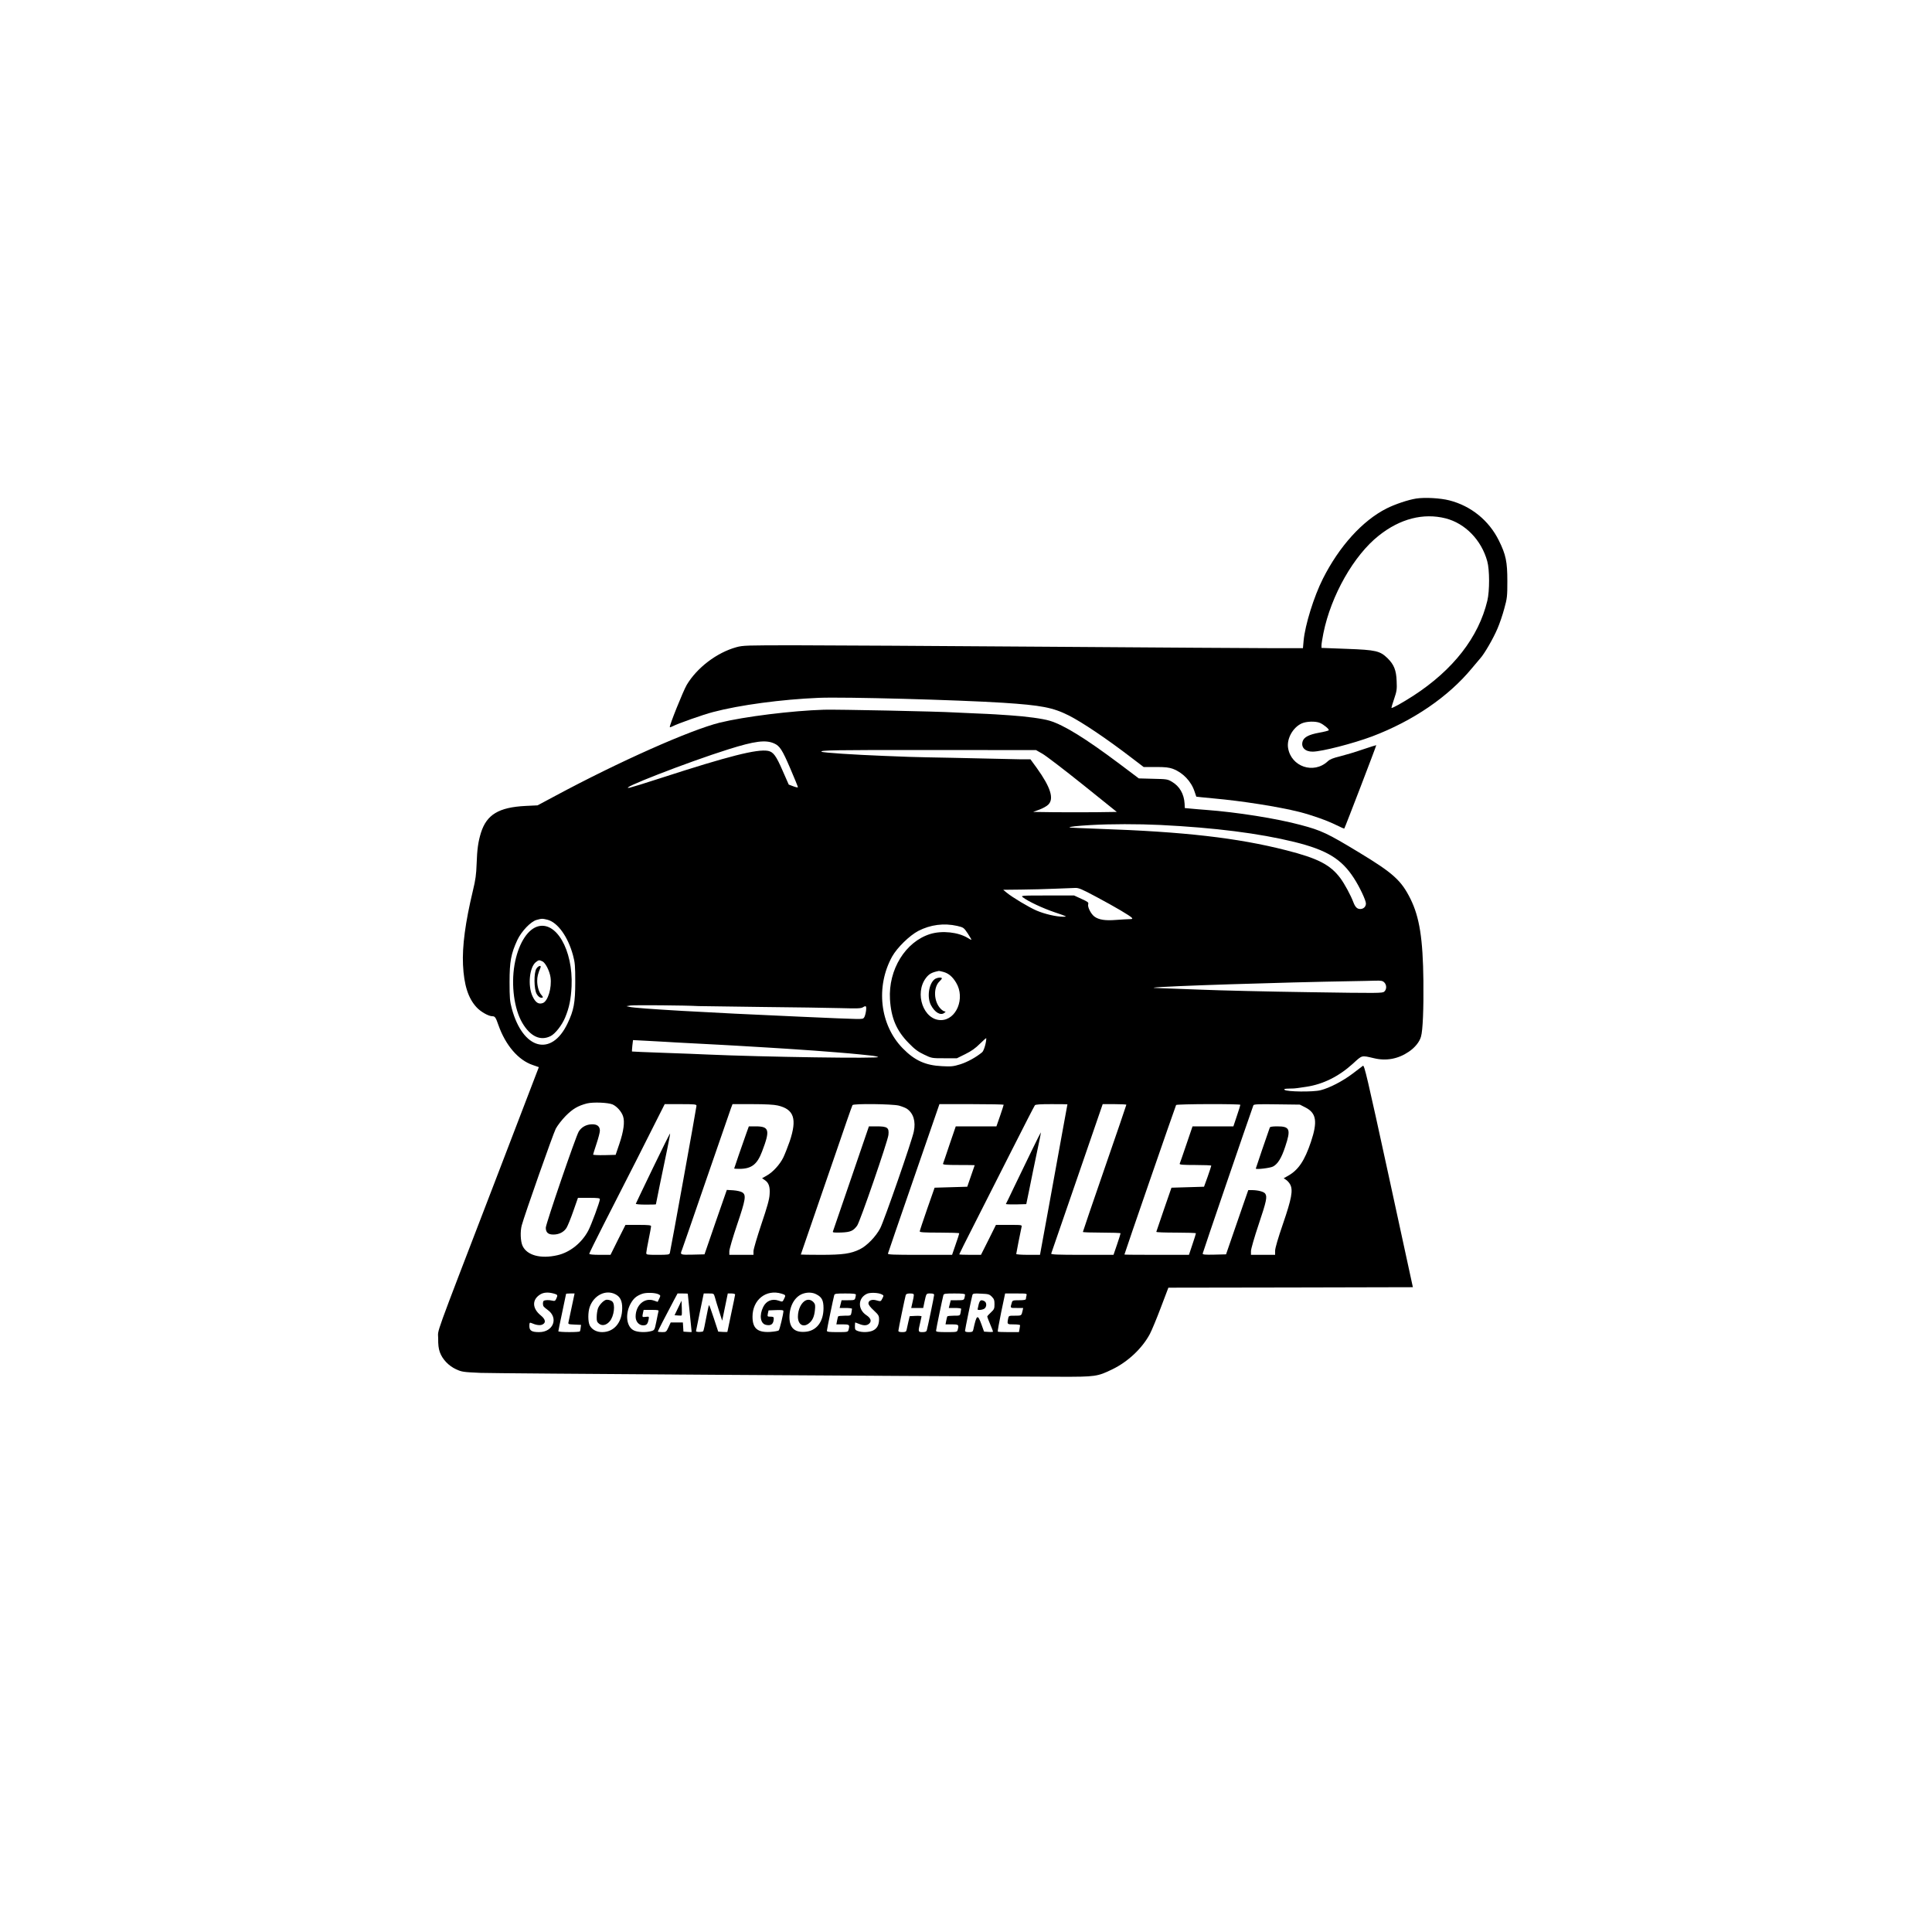 <?xml version="1.0" standalone="no"?>
<!DOCTYPE svg PUBLIC "-//W3C//DTD SVG 20010904//EN"
 "http://www.w3.org/TR/2001/REC-SVG-20010904/DTD/svg10.dtd">
<svg version="1.0" xmlns="http://www.w3.org/2000/svg"
 width="2000pt" height="2000pt" viewBox="0 0 2000 2000"
 preserveAspectRatio="xMidYMid meet">

<g transform="translate(0,2000) scale(0.1,-0.1)"
fill="#000000" stroke="none">
<path d="M14660 14839 c-83 -13 -220 -59 -307 -103 -249 -126 -489 -391 -658
-726 -94 -186 -185 -480 -200 -642 l-7 -78 -297 0 c-163 0 -1221 7 -2351 15
-1130 8 -2300 15 -2600 15 -517 0 -549 -1 -618 -20 -202 -56 -407 -212 -513
-390 -37 -63 -184 -429 -175 -437 2 -3 14 1 26 7 52 28 317 122 422 149 275
73 710 131 1093 147 262 11 1437 -21 1908 -51 398 -26 516 -49 680 -131 142
-72 392 -240 654 -441 l122 -93 125 0 c102 0 136 -4 180 -20 101 -38 188 -129
222 -234 9 -28 17 -52 18 -53 1 -1 81 -9 177 -18 301 -27 673 -86 890 -140
132 -34 287 -89 382 -136 43 -22 81 -38 83 -36 6 6 334 860 331 863 -1 1 -65
-19 -142 -45 -77 -27 -183 -58 -235 -71 -70 -17 -103 -30 -125 -51 -146 -136
-380 -56 -411 139 -15 95 50 212 141 253 48 22 142 25 188 6 40 -17 99 -66 92
-77 -3 -4 -48 -16 -100 -25 -104 -19 -154 -45 -169 -86 -22 -63 23 -111 103
-110 96 1 418 84 616 158 424 161 788 410 1031 704 33 40 72 86 87 103 43 47
134 204 178 307 22 50 54 144 71 208 30 108 32 127 32 286 0 199 -15 273 -88
420 -103 208 -289 358 -512 415 -94 24 -253 33 -344 19z m305 -205 c203 -52
371 -225 431 -444 25 -89 25 -307 1 -408 -91 -379 -353 -716 -767 -985 -114
-73 -219 -132 -226 -125 -1 2 11 44 28 93 27 80 30 98 26 184 -4 114 -28 172
-95 238 -78 75 -120 85 -420 96 l-263 10 0 27 c0 15 9 72 20 126 79 390 315
806 574 1010 220 175 461 236 691 178z"/>
<path d="M8530 12653 c-331 -10 -823 -71 -1080 -134 -305 -76 -1039 -402
-1700 -757 l-185 -99 -125 -6 c-277 -14 -402 -90 -461 -277 -29 -93 -40 -172
-45 -322 -4 -111 -11 -165 -39 -280 -78 -326 -111 -572 -102 -766 10 -208 53
-345 140 -439 42 -46 124 -93 163 -93 28 0 36 -12 63 -90 74 -211 207 -365
356 -415 l63 -22 -454 -1184 c-655 -1704 -587 -1518 -588 -1624 -1 -63 4 -106
17 -142 26 -74 92 -143 169 -178 59 -27 74 -29 253 -37 149 -6 4280 -33 6000
-40 364 -1 386 2 540 77 161 78 308 216 388 365 19 36 70 158 113 272 l79 208
1266 2 1265 3 -250 1152 c-224 1030 -253 1151 -267 1140 -9 -7 -56 -43 -105
-80 -103 -78 -241 -150 -334 -173 -78 -20 -352 -16 -372 4 -9 9 1 12 48 13 32
0 70 2 84 5 14 2 57 9 95 14 171 26 333 106 478 237 102 93 87 89 222 58 126
-30 249 -7 358 67 64 43 112 102 127 157 19 63 28 288 25 576 -5 437 -40 660
-134 850 -95 191 -179 267 -533 481 -327 198 -388 227 -603 284 -249 67 -658
132 -980 156 -49 4 -119 9 -155 13 l-65 6 -2 45 c-6 101 -52 181 -131 227 -45
27 -54 28 -195 31 l-148 4 -202 152 c-348 261 -574 401 -721 445 -68 21 -242
45 -411 56 -49 3 -117 8 -150 10 -33 2 -127 7 -210 10 -82 3 -181 8 -220 10
-153 10 -1211 32 -1345 28z m-514 -350 c56 -25 83 -67 164 -256 44 -102 80
-191 80 -196 0 -5 -21 -1 -47 9 l-48 18 -63 143 c-68 157 -97 195 -151 206
-113 21 -409 -54 -1106 -280 -159 -52 -306 -97 -325 -101 -156 -29 599 265
1020 397 273 86 388 101 476 60z m2774 -105 c36 -20 224 -164 419 -320 l352
-283 -215 -3 c-119 -1 -314 -1 -434 0 l-217 3 65 24 c35 13 77 36 92 52 61 60
24 179 -118 377 l-67 92 -116 0 c-64 1 -165 3 -226 5 -60 2 -265 6 -455 10
-190 3 -397 8 -460 10 -63 3 -180 7 -260 10 -305 12 -630 33 -645 43 -24 16
130 19 1145 18 l1075 -1 65 -37z m1221 -738 c564 -28 1022 -86 1389 -176 335
-83 487 -175 616 -375 58 -89 124 -229 124 -262 0 -33 -25 -57 -59 -57 -32 0
-52 20 -71 70 -28 74 -90 188 -133 247 -105 141 -232 207 -562 291 -506 129
-1057 192 -1939 222 -165 6 -301 12 -304 14 -7 8 80 17 219 25 203 12 493 12
720 1z m-657 -747 c189 -101 346 -193 364 -215 8 -10 2 -13 -26 -13 -21 0 -82
-4 -137 -8 -113 -9 -180 1 -226 35 -36 27 -73 100 -64 128 6 18 -4 25 -70 55
l-76 35 -277 0 c-276 0 -277 -1 -252 -20 55 -42 204 -112 331 -155 125 -42
131 -45 86 -45 -73 0 -193 28 -277 64 -79 34 -251 137 -310 186 l-35 29 185 2
c102 1 259 5 350 9 91 3 185 7 209 8 38 2 68 -11 225 -95z m-5687 -234 c106
-27 213 -176 265 -369 20 -74 23 -109 23 -275 0 -214 -15 -295 -80 -430 -167
-350 -463 -270 -577 155 -20 74 -23 109 -23 275 0 213 15 291 80 433 43 92
140 193 200 209 54 15 59 15 112 2z m4242 -64 c66 -16 68 -17 109 -78 22 -34
39 -63 38 -65 -2 -2 -19 6 -37 18 -100 61 -267 79 -390 41 -256 -80 -434 -368
-416 -676 12 -194 67 -324 193 -452 64 -66 97 -90 160 -120 79 -38 79 -38 210
-38 l130 0 87 43 c63 31 105 61 152 108 36 36 65 61 65 56 0 -46 -25 -130 -43
-145 -63 -52 -150 -100 -224 -124 -75 -23 -95 -25 -191 -20 -172 8 -284 59
-407 185 -237 242 -282 639 -109 951 52 92 179 216 270 264 126 65 265 83 403
52z m-144 -476 c55 -15 95 -49 133 -112 96 -159 3 -387 -158 -387 -180 0 -277
276 -154 437 32 42 62 58 134 72 3 0 23 -4 45 -10z m4565 -109 c26 -26 26 -72
0 -95 -19 -17 -53 -17 -782 -6 -420 6 -923 18 -1118 26 -195 8 -389 15 -430
16 -41 1 -66 3 -55 5 79 15 1329 55 2055 67 85 1 190 4 233 5 65 2 80 -1 97
-18z m-7100 -245 c25 -1 317 -5 650 -9 333 -3 701 -9 818 -12 183 -5 216 -4
237 10 13 9 26 12 29 7 10 -15 -6 -102 -21 -117 -18 -18 6 -18 -655 11 -983
43 -1695 84 -1773 102 l-30 7 40 7 c34 6 573 2 705 -6z m-340 -370 c36 -3 157
-9 270 -15 113 -6 241 -12 285 -15 44 -3 125 -7 180 -10 93 -5 145 -8 335 -20
41 -3 113 -7 160 -10 176 -11 455 -31 555 -40 28 -2 82 -7 120 -10 39 -4 86
-8 105 -10 19 -2 67 -7 105 -11 39 -3 77 -11 85 -16 29 -18 -1191 0 -1775 26
-60 3 -258 11 -440 17 -181 6 -331 13 -333 14 -1 1 1 28 4 60 l7 58 136 -7
c75 -4 165 -9 201 -11z m-549 -648 c45 -20 93 -74 109 -123 19 -57 6 -154 -38
-284 l-39 -115 -116 -3 c-65 -1 -117 1 -117 6 0 4 16 55 35 112 19 57 35 118
35 135 0 46 -29 69 -87 66 -55 -2 -104 -29 -132 -75 -30 -48 -341 -956 -341
-995 0 -49 24 -71 78 -71 59 0 109 25 137 70 12 20 44 98 70 173 l48 137 113
0 c92 0 114 -3 114 -14 0 -26 -89 -267 -121 -327 -68 -127 -190 -224 -319
-253 -174 -40 -316 -1 -361 98 -21 47 -25 148 -8 211 30 111 325 948 352 1000
18 34 63 92 103 133 74 74 125 104 219 129 64 16 218 10 266 -10z m869 -14 c0
-18 -268 -1498 -276 -1525 -5 -16 -20 -18 -125 -18 -109 0 -119 1 -119 19 0
10 11 73 25 141 14 68 25 129 25 136 0 11 -27 14 -133 14 l-132 0 -78 -155
-77 -155 -110 0 c-72 0 -110 4 -110 11 0 6 68 144 151 307 298 583 428 840
528 1040 l102 202 165 0 c146 0 164 -2 164 -17z m841 3 c169 -39 202 -138 124
-371 -21 -60 -51 -136 -67 -169 -36 -72 -107 -150 -171 -186 l-48 -27 25 -17
c44 -28 59 -71 53 -150 -3 -54 -25 -130 -86 -311 -44 -132 -81 -257 -81 -277
l0 -38 -125 0 -125 0 0 37 c0 21 36 144 80 274 89 262 96 308 55 335 -15 10
-55 19 -93 22 l-68 4 -116 -333 -115 -334 -122 -3 c-130 -3 -133 -2 -111 50 5
13 118 338 250 723 133 385 248 719 257 743 l16 42 206 0 c136 0 225 -5 262
-14z m1254 -1 c33 -9 71 -24 85 -34 66 -47 91 -130 70 -233 -17 -90 -306 -922
-348 -1003 -45 -86 -138 -182 -212 -218 -93 -45 -173 -57 -402 -57 -115 0
-208 2 -208 3 0 2 95 278 211 613 115 335 235 680 264 767 30 87 57 162 60
167 11 17 411 12 480 -5z m1085 9 c0 -4 -17 -56 -37 -115 l-38 -109 -210 0
-211 0 -64 -187 c-35 -104 -65 -194 -68 -200 -3 -10 33 -13 162 -13 91 0 166
-1 166 -2 -1 -2 -18 -52 -39 -113 l-38 -110 -169 -5 -169 -5 -77 -220 c-42
-121 -77 -226 -77 -232 -1 -10 46 -13 204 -13 113 0 205 -3 205 -7 0 -5 -16
-56 -37 -115 l-37 -108 -334 0 c-273 0 -333 2 -330 13 2 8 122 359 268 780
l265 767 332 0 c183 0 333 -3 333 -6z m660 4 c0 -2 -22 -124 -50 -273 -27
-148 -91 -498 -141 -777 l-93 -508 -123 0 c-68 0 -123 4 -123 9 0 8 45 235 55
279 5 22 5 22 -130 22 l-135 0 -77 -155 -78 -155 -112 0 c-62 0 -113 2 -113 5
0 3 69 142 154 308 84 166 258 509 386 762 128 253 237 466 243 473 7 9 54 12
173 12 90 0 164 -1 164 -2z m610 -4 c0 -4 -101 -300 -225 -658 -124 -358 -225
-655 -225 -659 0 -4 88 -7 195 -7 107 0 195 -3 195 -7 0 -5 -16 -56 -36 -115
l-37 -108 -325 0 c-255 0 -323 3 -320 13 2 6 123 357 269 780 l264 767 122 0
c68 0 123 -3 123 -6z m1180 -1 c0 -5 -16 -56 -36 -115 l-36 -108 -211 0 -212
0 -64 -188 c-35 -103 -66 -193 -69 -199 -3 -10 33 -13 162 -13 91 0 166 -3
165 -7 0 -5 -17 -55 -37 -113 l-38 -105 -168 -5 -169 -5 -78 -225 c-43 -124
-78 -228 -79 -232 0 -5 92 -8 205 -8 113 0 205 -3 205 -7 0 -5 -16 -56 -36
-115 l-36 -108 -334 0 c-184 0 -334 1 -334 3 0 9 528 1536 535 1548 7 11 665
13 665 2z m675 -28 c112 -58 126 -145 56 -355 -66 -196 -130 -292 -239 -353
l-43 -24 25 -17 c14 -9 33 -31 42 -48 31 -59 15 -146 -75 -408 -51 -148 -81
-251 -81 -277 l0 -43 -125 0 -125 0 0 39 c0 21 35 143 80 277 81 241 90 286
67 318 -14 20 -73 35 -133 36 l-42 0 -46 -132 c-26 -73 -77 -223 -115 -333
l-69 -200 -121 -3 c-96 -2 -121 0 -121 11 0 9 475 1397 525 1535 4 11 51 13
243 10 l238 -3 59 -30z m-7782 -1926 c40 -11 43 -16 25 -54 -10 -22 -16 -25
-42 -19 -34 8 -73 7 -87 -2 -11 -6 -12 -45 -1 -59 4 -6 22 -21 40 -34 117 -82
61 -231 -87 -231 -77 0 -101 15 -101 63 0 33 3 38 18 32 52 -23 92 -28 116
-17 40 18 34 54 -15 94 -91 73 -94 165 -5 219 35 21 82 24 139 8z m637 -7 c50
-25 72 -69 71 -146 -1 -147 -85 -246 -208 -246 -57 0 -105 26 -128 69 -19 38
-20 136 0 192 43 121 165 182 265 131z m448 -1 c21 -11 21 -13 6 -45 l-16 -33
-40 14 c-97 33 -188 -48 -188 -167 0 -51 34 -90 78 -90 35 0 47 13 56 59 6 33
6 33 -29 29 -38 -4 -38 -5 -29 41 l7 31 79 0 c71 0 79 -2 74 -17 -2 -10 -13
-57 -22 -106 -18 -86 -18 -87 -54 -97 -54 -15 -138 -12 -177 7 -78 36 -94 168
-36 276 31 56 60 81 119 103 43 16 138 13 172 -5z m1273 7 c43 -13 45 -17 24
-57 -14 -29 -15 -29 -55 -15 -67 23 -128 -2 -159 -65 -43 -86 -30 -173 28
-186 55 -12 80 9 81 68 0 13 -8 17 -34 17 -32 0 -33 1 -27 33 l7 32 77 3 c58
2 77 0 77 -10 -1 -34 -39 -191 -48 -200 -6 -6 -47 -13 -90 -16 -131 -7 -182
37 -182 158 0 175 141 287 301 238z m358 -6 c59 -29 76 -63 76 -146 -1 -142
-75 -236 -193 -243 -114 -8 -166 49 -159 173 6 110 64 200 146 224 44 14 94
11 130 -8z m680 -2 c20 -10 20 -12 6 -40 -17 -34 -17 -34 -63 -21 -45 13 -82
-1 -82 -31 0 -15 20 -41 55 -73 50 -47 55 -55 55 -94 0 -56 -21 -95 -64 -115
-39 -18 -109 -21 -155 -5 -28 10 -31 15 -31 50 0 21 2 39 4 39 2 0 20 -7 39
-15 49 -20 83 -19 107 5 25 25 13 56 -31 85 -92 61 -89 178 6 222 33 15 120
12 154 -7z m-3210 -127 c-16 -76 -31 -148 -34 -160 -5 -21 -1 -22 62 -25 l68
-3 -4 -30 c-1 -16 -5 -33 -8 -37 -6 -11 -223 -10 -223 1 0 5 18 93 40 196 22
103 40 189 40 191 0 2 20 4 44 4 l44 0 -29 -137z m1201 134 c0 -2 9 -90 20
-197 11 -107 20 -196 20 -198 0 -2 -19 -2 -42 0 l-43 3 -3 48 -3 47 -63 0 -63
0 -23 -50 c-23 -49 -25 -50 -67 -50 -24 0 -43 3 -43 6 0 6 77 156 168 327 l36
67 53 0 c29 0 53 -1 53 -3z m280 -34 c5 -21 25 -85 43 -142 l33 -103 29 141
29 141 38 0 c21 0 38 -5 38 -10 0 -6 -18 -94 -40 -196 -22 -103 -40 -188 -40
-191 0 -2 -21 -3 -47 -1 l-48 3 -45 137 c-25 76 -47 138 -50 138 -3 0 -16 -58
-29 -129 -13 -72 -27 -135 -31 -141 -7 -11 -75 -11 -75 0 1 3 19 92 40 198
l40 192 52 0 c52 0 52 0 63 -37z m1460 25 c0 -7 -3 -23 -6 -35 -6 -21 -12 -23
-74 -23 l-68 0 -10 -40 -10 -40 64 0 c35 0 64 -4 64 -9 0 -5 -3 -23 -6 -40 -6
-31 -7 -31 -70 -31 -34 0 -65 -3 -68 -8 -2 -4 -7 -24 -11 -45 l-7 -37 66 0
c71 0 74 -3 60 -57 -6 -22 -11 -23 -115 -23 -87 0 -109 3 -109 14 0 15 67 338
76 369 5 15 19 17 115 17 81 0 109 -3 109 -12z m600 -5 c0 -10 -6 -44 -14 -75
l-13 -58 62 0 62 0 12 58 c21 95 18 92 62 92 28 0 39 -4 39 -15 0 -15 -66
-332 -76 -367 -4 -13 -16 -18 -45 -18 -45 0 -46 4 -24 95 8 33 14 64 15 68 0
4 -28 7 -62 5 l-61 -3 -14 -60 c-7 -33 -15 -70 -18 -82 -4 -19 -12 -23 -45
-23 -28 0 -40 4 -40 14 0 15 67 338 76 369 4 12 16 17 45 17 31 0 39 -4 39
-17z m530 5 c0 -7 -3 -23 -6 -35 -6 -21 -12 -23 -74 -23 l-68 0 -10 -40 -10
-40 64 0 c35 0 64 -4 64 -9 0 -5 -3 -23 -6 -40 -6 -31 -7 -31 -70 -31 -34 0
-65 -3 -68 -8 -2 -4 -7 -24 -11 -45 l-7 -37 66 0 c71 0 74 -3 60 -57 -6 -22
-11 -23 -115 -23 -87 0 -109 3 -109 14 0 15 67 338 76 369 5 15 19 17 115 17
81 0 109 -3 109 -12z m277 -21 c23 -23 28 -36 28 -78 0 -46 -4 -54 -37 -85
-21 -19 -38 -38 -38 -43 0 -5 14 -41 30 -79 17 -39 30 -74 30 -77 0 -3 -21 -5
-46 -3 l-47 3 -27 75 c-40 110 -50 104 -85 -57 -5 -19 -12 -23 -45 -23 -28 0
-40 4 -40 14 0 15 67 339 76 369 5 17 15 19 90 15 76 -3 86 -6 111 -31z m359
11 c-3 -13 -6 -29 -6 -35 0 -9 -21 -13 -69 -13 -64 0 -70 -2 -76 -22 -18 -62
-22 -58 50 -58 l67 0 -7 -32 c-11 -48 -11 -48 -79 -48 -63 0 -64 0 -70 -31
-11 -59 -11 -59 59 -59 36 0 65 -4 65 -9 0 -5 -3 -23 -6 -40 l-6 -31 -108 0
c-58 0 -109 2 -111 5 -3 2 13 92 35 200 l41 195 114 0 c113 0 113 0 107 -22z"/>
<path d="M5556 10406 c-106 -39 -195 -192 -230 -395 -36 -211 -3 -457 81 -600
83 -141 188 -190 294 -136 48 25 116 112 149 191 43 104 60 188 67 324 17 378
-164 688 -361 616z m59 -358 c31 -14 74 -98 84 -165 15 -108 -27 -249 -81
-267 -44 -15 -75 6 -106 72 -50 110 -31 300 35 352 30 23 34 24 68 8z"/>
<path d="M5553 9973 c-28 -42 -26 -215 3 -263 11 -20 29 -36 42 -38 26 -4 28
5 6 29 -25 27 -43 89 -43 144 0 44 8 76 34 138 12 28 -22 21 -42 -10z"/>
<path d="M9674 9862 c-60 -48 -79 -187 -37 -267 40 -76 99 -110 138 -81 16 12
17 15 4 16 -8 0 -27 12 -42 28 -73 76 -77 225 -8 286 11 11 21 23 21 28 0 15
-54 8 -76 -10z"/>
<path d="M6759 7909 c-96 -198 -175 -365 -177 -370 -2 -5 42 -9 102 -9 58 0
106 1 106 3 0 4 68 339 115 561 19 93 34 171 32 173 -2 2 -82 -159 -178 -358z"/>
<path d="M7726 8268 c-43 -121 -126 -361 -126 -365 0 -1 24 -3 53 -3 126 0
185 45 236 180 85 222 75 260 -67 260 l-70 0 -26 -72z"/>
<path d="M8811 7802 c-102 -295 -187 -543 -189 -551 -4 -10 13 -12 86 -10 97
4 124 16 165 71 29 38 317 874 324 939 8 76 -10 89 -122 89 l-80 0 -184 -538z"/>
<path d="M10675 8078 c-54 -112 -134 -277 -178 -368 -43 -91 -81 -169 -84
-173 -2 -4 44 -6 103 -5 l108 3 33 160 c17 88 52 255 76 370 25 116 44 211 42
213 -1 1 -46 -89 -100 -200z"/>
<path d="M13145 8328 c-23 -63 -145 -421 -145 -425 0 -12 147 5 178 21 49 26
87 86 126 204 61 182 49 212 -82 212 -49 0 -74 -4 -77 -12z"/>
<path d="M6270 6543 c-28 -10 -70 -56 -81 -91 -6 -19 -12 -57 -12 -85 -1 -41
3 -53 23 -69 33 -27 77 -17 112 24 45 52 60 178 25 206 -17 14 -50 21 -67 15z"/>
<path d="M8345 6540 c-48 -19 -85 -93 -85 -170 0 -82 55 -116 114 -69 37 29
55 69 62 136 5 48 3 62 -12 80 -23 26 -52 34 -79 23z"/>
<path d="M7019 6460 l-36 -75 35 -3 c19 -2 36 -1 38 1 3 3 4 38 2 78 l-3 74
-36 -75z"/>
<path d="M10131 6496 c-6 -25 -11 -47 -11 -50 0 -13 60 -5 74 10 22 21 20 61
-3 74 -36 19 -48 11 -60 -34z"/>
</g>
</svg>
